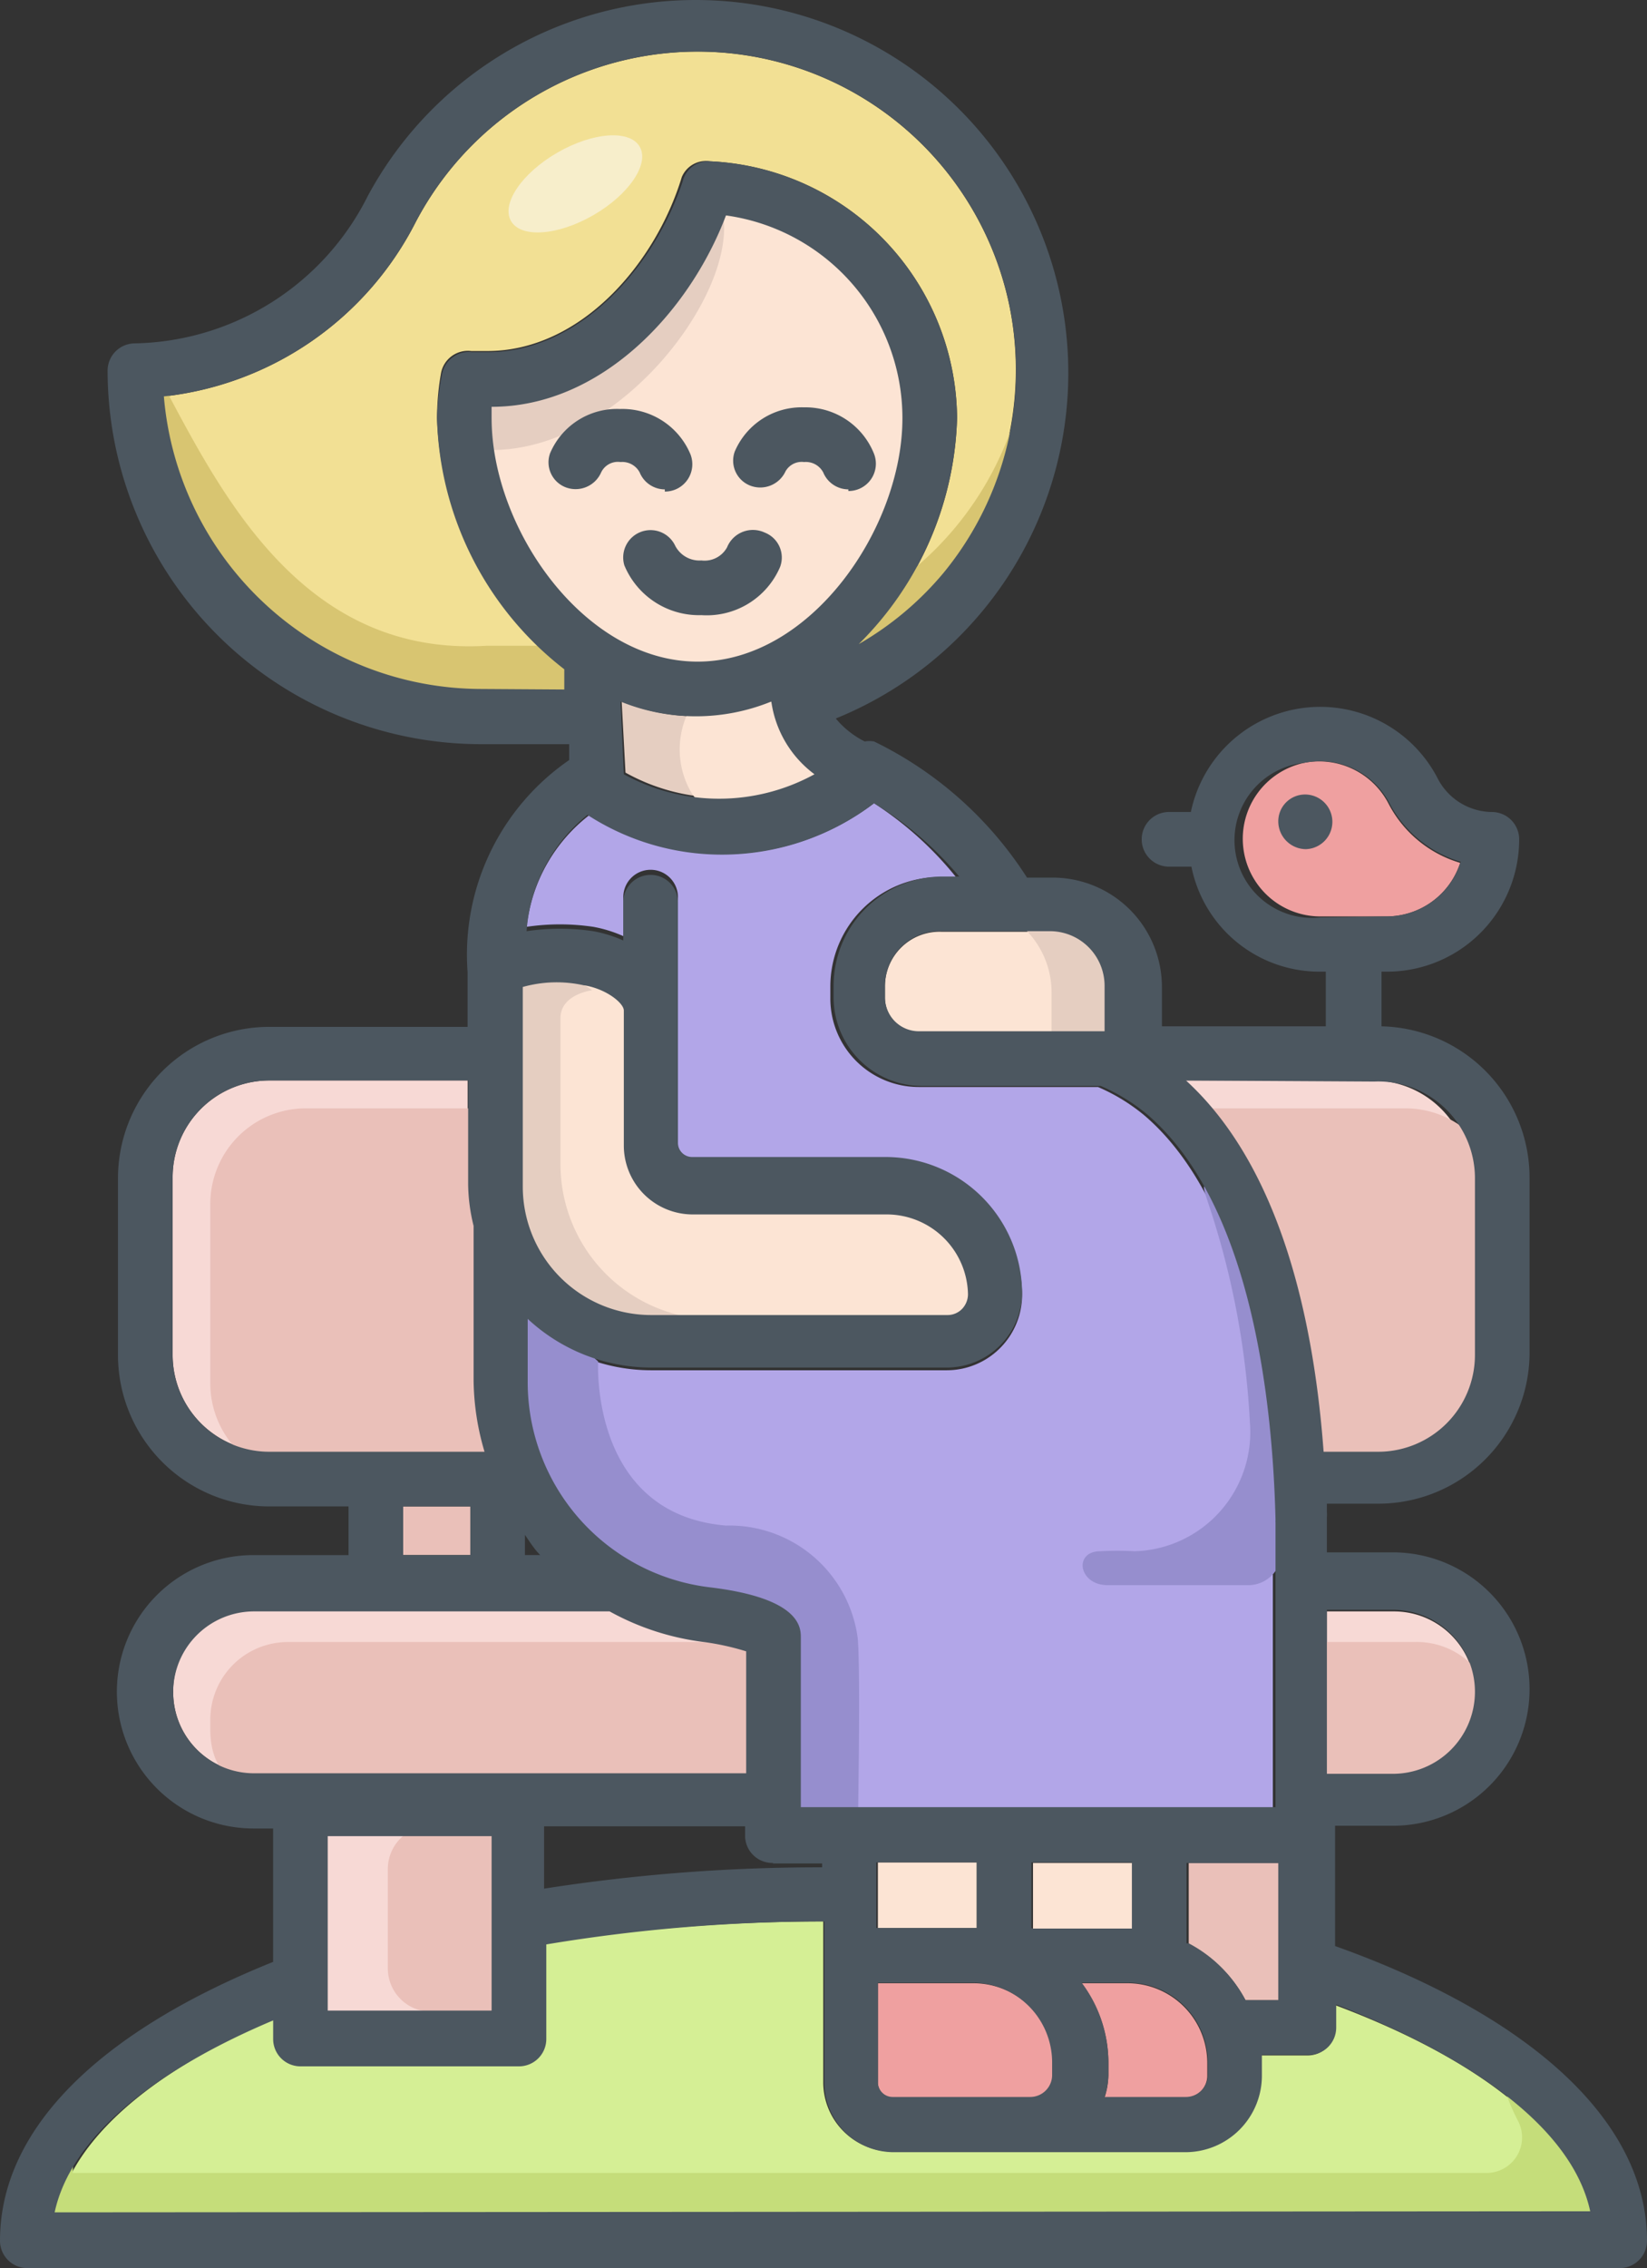 <svg width="85" height="117" fill="none" xmlns="http://www.w3.org/2000/svg"><rect width="100%" height="100%" fill="#333333" stroke="none"/><path d="M27.178 47.81a11.75 11.75 0 013.44 0 6.741 6.741 0 011.55.48v-1.975a1.41 1.41 0 112.819 0v12.777a.734.734 0 00.733.734h10.037a7.046 7.046 0 016.991 6.854 3.895 3.895 0 01-2.375 3.698 3.89 3.89 0 01-1.515.307h-15.28a9.357 9.357 0 01-6.344-2.51v3.046a10.656 10.656 0 009.416 10.578c4.68.535 4.68 2.087 4.68 2.594v8.885h24.36V78.611a1.447 1.447 0 010-.17c0-5.81-1.156-16.218-6.626-20.9a9.756 9.756 0 00-2.396-1.467H47.42a4.566 4.566 0 01-4.567-4.597v-.593a5.643 5.643 0 015.638-5.641h.846a17.932 17.932 0 00-4.229-3.808 12.909 12.909 0 01-7.725 2.623A12.74 12.74 0 0130.476 42a8.461 8.461 0 00-3.298 5.81z" fill="#B2A6E8"/><path d="M2.96 114.066H81.9c-.79-4.202-5.78-7.926-12.997-10.633v1.184a1.413 1.413 0 01-1.41 1.411H65.07v1.015a3.949 3.949 0 01-3.947 3.949H46.067a3.579 3.579 0 01-3.58-3.582v-8.293c-20.355 0-37.722 6.713-39.526 14.949z" fill="#D5EF95"/><path d="M42.092 39.94a5.64 5.64 0 01-2.227-3.752 10.314 10.314 0 01-7.781 0l.197 3.667a10.23 10.23 0 009.811.085z" fill="#E5CEC1"/><path d="M45.672 50.884v.592a1.75 1.75 0 001.748 1.75h9.613v-2.342a2.822 2.822 0 00-2.819-2.82h-5.638a2.82 2.82 0 00-2.904 2.82z" fill="#FCE4D4"/><path d="M45.307 107.438a.763.763 0 00.76.762h7.162a1.126 1.126 0 001.127-1.129v-.648a4.117 4.117 0 00-4.116-4.119h-4.933v5.134z" fill="#EFA0A0"/><path d="M36.002 34.13c5.864 0 10.572-6.855 10.572-12.552a10.552 10.552 0 00-9.05-10.437c-1.889 4.965-6.512 9.703-12.151 9.844v.593c0 5.67 4.765 12.552 10.629 12.552z" fill="#FCE4D4"/><path d="M57.006 108.2h4.173a1.126 1.126 0 001.127-1.129v-.648a4.117 4.117 0 00-4.116-4.119h-2.368a6.858 6.858 0 011.382 4.119v.62a3.929 3.929 0 01-.198 1.157z" fill="#EFA0A0"/><path d="M24.274 77.709h-3.467v2.51h3.467v-2.51z" fill="#EAC0B9"/><path d="M8.938 87.299a4.176 4.176 0 004.173 4.174h25.373V85.1c-.71-.22-1.435-.38-2.17-.48a13.413 13.413 0 01-4.878-1.58H13.083a4.17 4.17 0 00-3.854 2.643 4.177 4.177 0 00-.29 1.617z" fill="#F7D9D5"/><path d="M24.331 18.108h.818c4.82 0 8.683-4.513 10.036-8.97a1.353 1.353 0 011.466-.817 13.36 13.36 0 019.012 4.087 13.374 13.374 0 013.731 9.17 17.069 17.069 0 01-5.074 11.649 16.242 16.242 0 004.37-3.667 16.59 16.59 0 003.41-13.765A16.446 16.446 0 0038.308 2.826a16.429 16.429 0 00-16.851 8.625A16.64 16.64 0 018.459 20.45a16.475 16.475 0 005.254 10.736 16.46 16.46 0 0011.126 4.355h4.426v-1.044a16.921 16.921 0 01-6.71-12.919c0-.765.066-1.53.198-2.284a1.41 1.41 0 011.578-1.185z" fill="#F2E094"/><path d="M13.9 55.736a4.989 4.989 0 00-4.99 4.992v9.167a4.995 4.995 0 004.99 4.993h11.08a13.347 13.347 0 01-.564-3.667v-7.983a9.372 9.372 0 01-.282-2.143v-5.36H13.9z" fill="#F7D9D5"/><path d="M26.981 52.915v8.152a6.63 6.63 0 006.597 6.6h15.28a1.044 1.044 0 00.996-.674c.053-.136.08-.28.076-.426a4.203 4.203 0 00-4.173-4.09H35.721a3.552 3.552 0 01-3.552-3.385v-6.967c0-.366-.874-1.1-2.03-1.297a6.483 6.483 0 00-3.186 0c0 .705 0 1.382.028 2.087zM50.41 99.456V96.07h-5.103v3.385h5.102z" fill="#FCE4D4"/><path d="M76.12 87.299a4.176 4.176 0 00-4.172-4.175h-3.467v8.462h3.41a4.171 4.171 0 004.23-4.287z" fill="#F7D9D5"/><path d="M75.358 44.51a6.116 6.116 0 01-3.693-3.047 4.033 4.033 0 00-4.342-2.115 4.003 4.003 0 00-3.163 4.331 4.006 4.006 0 003.981 3.595h3.411a4.002 4.002 0 003.806-2.765z" fill="#EFA0A0"/><path d="M64.28 103.179h1.832v-7.08h-4.764v4.175a6.99 6.99 0 012.932 2.905z" fill="#EAC0B9"/><path d="M58.528 99.512V96.1h-5.215v3.385H58.5l.028.028z" fill="#FCE4D4"/><path d="M70.848 74.888a4.989 4.989 0 004.99-4.993v-9.167a4.994 4.994 0 00-4.99-4.992H60.98c4.82 4.456 6.568 12.298 7.104 19.152h2.763z" fill="#F7D9D5"/><path d="M28.333 57.174H15.787a4.932 4.932 0 00-4.934 4.936v9.28a4.937 4.937 0 004.934 4.908h12.546V57.174zm44.206 0H59.965l5.018 4.739 2.17 14.442h5.386a4.933 4.933 0 004.933-4.937V62.11a4.937 4.937 0 00-4.933-4.936z" fill="#EAC0B9"/><path d="M26.163 93.532h-10.46v10.578h10.46V93.532z" fill="#F7D9D5"/><path d="M29.913 33.311H25.12c-10.234.62-14.322-9.223-17.339-14.639a18.198 18.198 0 004.896 12.81 18.18 18.18 0 0012.443 5.75h4.793v-3.92zm23.09-13.708v-.902a16.59 16.59 0 01-11.7 13.792v4.034a16.619 16.619 0 0011.84-15.908c-.084-.254-.14-1.016-.14-1.016z" fill="#D8C571"/><path d="M72.99 84.704h-5.638v8.067h4.144c3.073 0 5.638-.508 5.638-3.582v-.48a4.007 4.007 0 00-4.144-4.005zm-33.521 0H14.857a4.002 4.002 0 00-4.003 4.005v.508c0 3.074 2.509 3.582 5.638 3.582h22.977v-8.095z" fill="#EAC0B9"/><path d="M67.409 43.804a1.437 1.437 0 01-1.438-1.41 1.382 1.382 0 011.381-1.41 1.41 1.41 0 010 2.82h.057z" fill="#4C5760"/><path d="M30.625 11.098c1.833-1.06 2.904-2.64 2.39-3.53-.514-.89-2.417-.754-4.251.306-1.834 1.059-2.904 2.64-2.39 3.53.514.89 2.417.753 4.25-.306z" fill="#F7EECB"/><path d="M35.607 40.758a2.369 2.369 0 001.832 1.241 9.497 9.497 0 004.68-.733 2.226 2.226 0 001.63-2.74 2.229 2.229 0 00-.587-1.012s-3.721-.169-4.088-2.82c-.197-1.439-1.578-.367-2.819.959a4.43 4.43 0 00-.648 5.105z" fill="#FCE4D4"/><path d="M25.176 19.603c5.3 0 9.811-4.71 11.277-9.985a11.98 11.98 0 018.137 3.676 11.991 11.991 0 013.337 8.284c0 6.628-5.356 13.962-11.981 13.962s-11.954-7.475-11.954-13.962c.011-.663.078-1.323.197-1.975h.987z" fill="#FCE4D4"/><path d="M43.782 25.244a1.41 1.41 0 01-1.296-.874 1.015 1.015 0 00-.987-.536.958.958 0 00-.959.48 1.438 1.438 0 01-1.832.733 1.382 1.382 0 01-.79-1.749 3.751 3.751 0 013.58-2.285 3.805 3.805 0 013.61 2.398 1.41 1.41 0 01-1.326 1.918v-.085zm-7.584 6.488a4.171 4.171 0 01-3.975-2.567 1.411 1.411 0 011.87-1.72c.33.131.6.383.752.705a1.41 1.41 0 001.353.761 1.325 1.325 0 001.325-.677 1.44 1.44 0 011.945-.761 1.382 1.382 0 01.79 1.777 4.117 4.117 0 01-4.06 2.482z" fill="#4C5760"/><path d="M30.87 70.234s-.45 7.87 6.598 8.462a6.68 6.68 0 016.794 5.782c.17 1.664 0 10.352 0 10.352l-4.37-.254.198-9.59-2.143-1.862s-8.768.282-10.46-5.867a48.958 48.958 0 01-1.663-11.593l5.047 4.57z" fill="#968ECE"/><path d="M25.57 52.294v8.152a8.013 8.013 0 008.007 8.01h15.28a2.48 2.48 0 002.481-2.566 5.643 5.643 0 00-5.638-5.472h-9.98a2.142 2.142 0 01-2.143-2.144v-8.293l-5.949-.987-2.058 3.3z" fill="#FCE4D4"/><path d="M28.925 60.023V52.52c0-1.24 1.636-1.438 1.636-1.438l-3.722-2.51-2.058 3.328v8.151a8.013 8.013 0 008.007 8.011h4.144a8.004 8.004 0 01-7.405-4.965 8.014 8.014 0 01-.602-3.074z" fill="#E5CEC1"/><path d="M62.362 62.082a42.326 42.326 0 012.143 11.283 6.152 6.152 0 01-3.535 6.086 6.143 6.143 0 01-2.414.57 15.522 15.522 0 00-1.776 0c-1.381 0-1.128 1.75.395 1.75h7.245a1.72 1.72 0 001.72-1.721V69.106s-5.131-11.03-3.778-7.024z" fill="#968ECE"/><path d="M53.058 46.625h-3.355a4.566 4.566 0 014.567 4.57v3.243a.198.198 0 01-.197.198h3.355a.197.197 0 00.197-.198v-3.244a4.57 4.57 0 00-4.567-4.569zm-27.685-25.64v.593c-.04.544-.04 1.091 0 1.636 6.57 0 12.574-7.926 11.954-12.073-1.692 4.965-6.315 9.703-11.954 9.844z" fill="#E5CEC1"/><path d="M34.31 25.245a1.409 1.409 0 01-1.297-.875 1.015 1.015 0 00-.987-.536.959.959 0 00-1.015.564 1.438 1.438 0 01-1.832.734 1.382 1.382 0 01-.79-1.75 3.75 3.75 0 013.609-2.284 3.805 3.805 0 013.637 2.341 1.41 1.41 0 01-1.325 1.918v-.112z" fill="#4C5760"/><path d="M20.016 101.543v-5.134a2.228 2.228 0 012.227-2.228h5.13v9.59h-5.13a2.23 2.23 0 01-2.227-2.228z" fill="#EAC0B9"/><path d="M78.375 109.469a1.835 1.835 0 01-1.691 2.623H3.75c.01-.409.066-.816.17-1.213a8.75 8.75 0 00-1.467 4.626h82.124c-1.917-8.462-9.528-12.439-6.202-6.036z" fill="#C5DD7A"/><path d="M68.902 100.386v-6.205h2.989a7.046 7.046 0 007.048-7.052 7.053 7.053 0 00-7.048-7.051h-3.412v-1.834c.007-.075.007-.15 0-.225v-.452h2.622a7.807 7.807 0 007.838-7.672v-9.167a7.815 7.815 0 00-7.64-7.785v-2.82h.281a6.82 6.82 0 006.304-4.214 6.83 6.83 0 00.519-2.612 1.41 1.41 0 00-1.41-1.41 3.185 3.185 0 01-2.819-1.778 6.824 6.824 0 00-6.981-3.581 6.822 6.822 0 00-5.734 5.358h-1.127a1.41 1.41 0 000 2.82h1.156a6.741 6.741 0 006.653 5.417h.282v2.82h-8.458v-2.03a5.643 5.643 0 00-5.638-5.642h-1.325a19.456 19.456 0 00-7.894-7.023 1.378 1.378 0 00-.48 0 4.626 4.626 0 01-1.494-1.185 19.226 19.226 0 0011.507-13.496 19.248 19.248 0 00-4.423-17.178A19.227 19.227 0 0033.624.136a19.221 19.221 0 00-14.651 9.99 13.734 13.734 0 01-12.01 7.587 1.41 1.41 0 00-1.41 1.41 19.298 19.298 0 005.648 13.615 19.28 19.28 0 0013.607 5.65h4.567v.819a12.183 12.183 0 00-5.243 10.944v2.82H13.899a7.808 7.808 0 00-7.81 7.814v9.167a7.815 7.815 0 007.81 7.757h4.088v2.51H13.08a7.047 7.047 0 00-7.048 7.051 7.054 7.054 0 007.048 7.052h1.015v6.882C5.385 104.702 0 109.666 0 115.59A1.411 1.411 0 001.41 117h82.18a1.411 1.411 0 001.41-1.41c0-6.319-6.287-11.706-16.098-15.204zM68.48 83.04h3.412a4.228 4.228 0 014.228 4.23 4.232 4.232 0 01-4.228 4.231H68.48V83.04zm-.366-35.71a4.007 4.007 0 01-4.384-3.596 4.012 4.012 0 013.594-4.386 4.03 4.03 0 014.37 2.059 6.12 6.12 0 003.693 3.046 4.005 4.005 0 01-3.834 2.82l-3.44.057zm2.819 8.462a4.987 4.987 0 014.773 2.996c.267.613.407 1.272.414 1.94v9.167a4.994 4.994 0 01-4.99 4.993h-2.82c-.507-6.883-2.255-14.724-7.104-19.152l9.726.056zm-15.111 46.484h2.396a4.116 4.116 0 014.116 4.118v.649a1.13 1.13 0 01-1.127 1.128h-4.201a3.93 3.93 0 00.197-1.128v-.649a6.857 6.857 0 00-1.381-4.118zm-5.639 0a4.116 4.116 0 014.116 4.118v.649a1.13 1.13 0 01-1.127 1.128h-7.105a.76.76 0 01-.76-.761v-5.134h4.876zm-4.961-2.82V96.07h5.187v3.385h-5.188zm8.006 0V96.07h5.188v3.413h-5.103l-.085-.028zm8.007.789v-4.146h4.736v7.08H64.28a6.996 6.996 0 00-2.932-2.934h-.113zm-7.048-52.21a2.819 2.819 0 012.819 2.82v2.342H47.42a1.748 1.748 0 01-1.748-1.749v-.592a2.821 2.821 0 012.819-2.82h5.695zM24.78 35.54a16.46 16.46 0 01-11.09-4.374 16.476 16.476 0 01-5.233-10.717 16.627 16.627 0 0012.996-8.997 16.442 16.442 0 0110.48-8.28 16.428 16.428 0 0117.942 7.115 16.45 16.45 0 01-1.188 19.273 16.242 16.242 0 01-4.37 3.667 17.069 17.069 0 005.075-11.65 13.373 13.373 0 00-3.73-9.169 13.36 13.36 0 00-9.013-4.087 1.353 1.353 0 00-1.41 1.015c-1.41 4.316-5.243 8.829-10.064 8.829h-.818a1.41 1.41 0 00-1.55 1.156 13.296 13.296 0 00-.254 2.257 16.93 16.93 0 006.569 12.946v1.044l-4.342-.028zm.592-13.962v-.593c5.639 0 10.206-4.88 12.095-9.872a10.552 10.552 0 019.106 10.465c0 5.64-4.708 12.552-10.572 12.552-5.864 0-10.629-6.883-10.629-12.552zm6.653 14.61a10.314 10.314 0 007.782 0 5.644 5.644 0 002.227 3.752 10.23 10.23 0 01-9.84 0l-.169-3.751zm-1.72 5.84a12.738 12.738 0 006.908 2.058 12.91 12.91 0 007.894-2.651 17.934 17.934 0 014.398 3.78h-.846a5.637 5.637 0 00-5.638 5.64v.593a4.57 4.57 0 004.567 4.57h9.219c.865.37 1.672.864 2.396 1.466 5.47 4.683 6.484 15.09 6.625 20.901a1.447 1.447 0 000 .17v14.667H41.33v-8.744c0-.508 0-2.03-4.68-2.595a10.665 10.665 0 01-9.416-10.662v-3.187a9.357 9.357 0 006.343 2.51h15.28a3.89 3.89 0 003.89-4.005 7.053 7.053 0 00-6.99-6.855H35.72a.733.733 0 01-.733-.733v-12.41a1.41 1.41 0 10-2.82 0v1.974a6.732 6.732 0 00-1.55-.48 11.75 11.75 0 00-3.44 0A8.466 8.466 0 0130.363 42l-.056.028zm9.558 54.1h2.566v.197a92.372 92.372 0 00-14.35 1.1v-3.216h10.374v.48a1.41 1.41 0 001.466 1.41l-.056.028zm-11.982-15.91h-.79v-1.043c.255.367.48.734.79 1.044zm2.284-29.39c1.156.197 2.03.93 2.03 1.297v6.967a3.555 3.555 0 003.552 3.554h10.036a4.2 4.2 0 014.173 4.09 1.102 1.102 0 01-.31.79 1.043 1.043 0 01-.761.31H33.577a6.624 6.624 0 01-6.597-6.6V50.913a6.482 6.482 0 013.158-.085h.028zm-16.267 24.06a4.989 4.989 0 01-4.99-4.993v-9.167a4.994 4.994 0 014.99-4.992H24.16v5.359c.01.723.105 1.442.282 2.144v7.982c.016 1.243.206 2.477.564 3.667H13.899zm10.375 2.82v2.51h-3.468v-2.51h3.468zm-15.337 9.59a4.176 4.176 0 014.173-4.174h18.353a13.414 13.414 0 004.877 1.58c.735.1 1.461.26 2.17.48v6.29h-25.37a4.17 4.17 0 01-4.201-4.175zm7.978 9.901v-2.482h8.458v8.998h-8.458v-6.516zM2.82 114.123c.818-3.808 4.99-7.249 11.277-9.901v.96a1.41 1.41 0 001.41 1.41h11.277a1.411 1.411 0 001.41-1.41v-4.88a87.331 87.331 0 0114.35-1.185v8.321a3.588 3.588 0 002.21 3.31c.434.18.9.272 1.37.272h15.054a3.949 3.949 0 003.947-3.977v-1.044h2.425a1.407 1.407 0 001.41-1.41v-1.184c7.245 2.82 12.207 6.487 13.109 10.662l-79.249.056z" fill="#4C5760"/></svg>